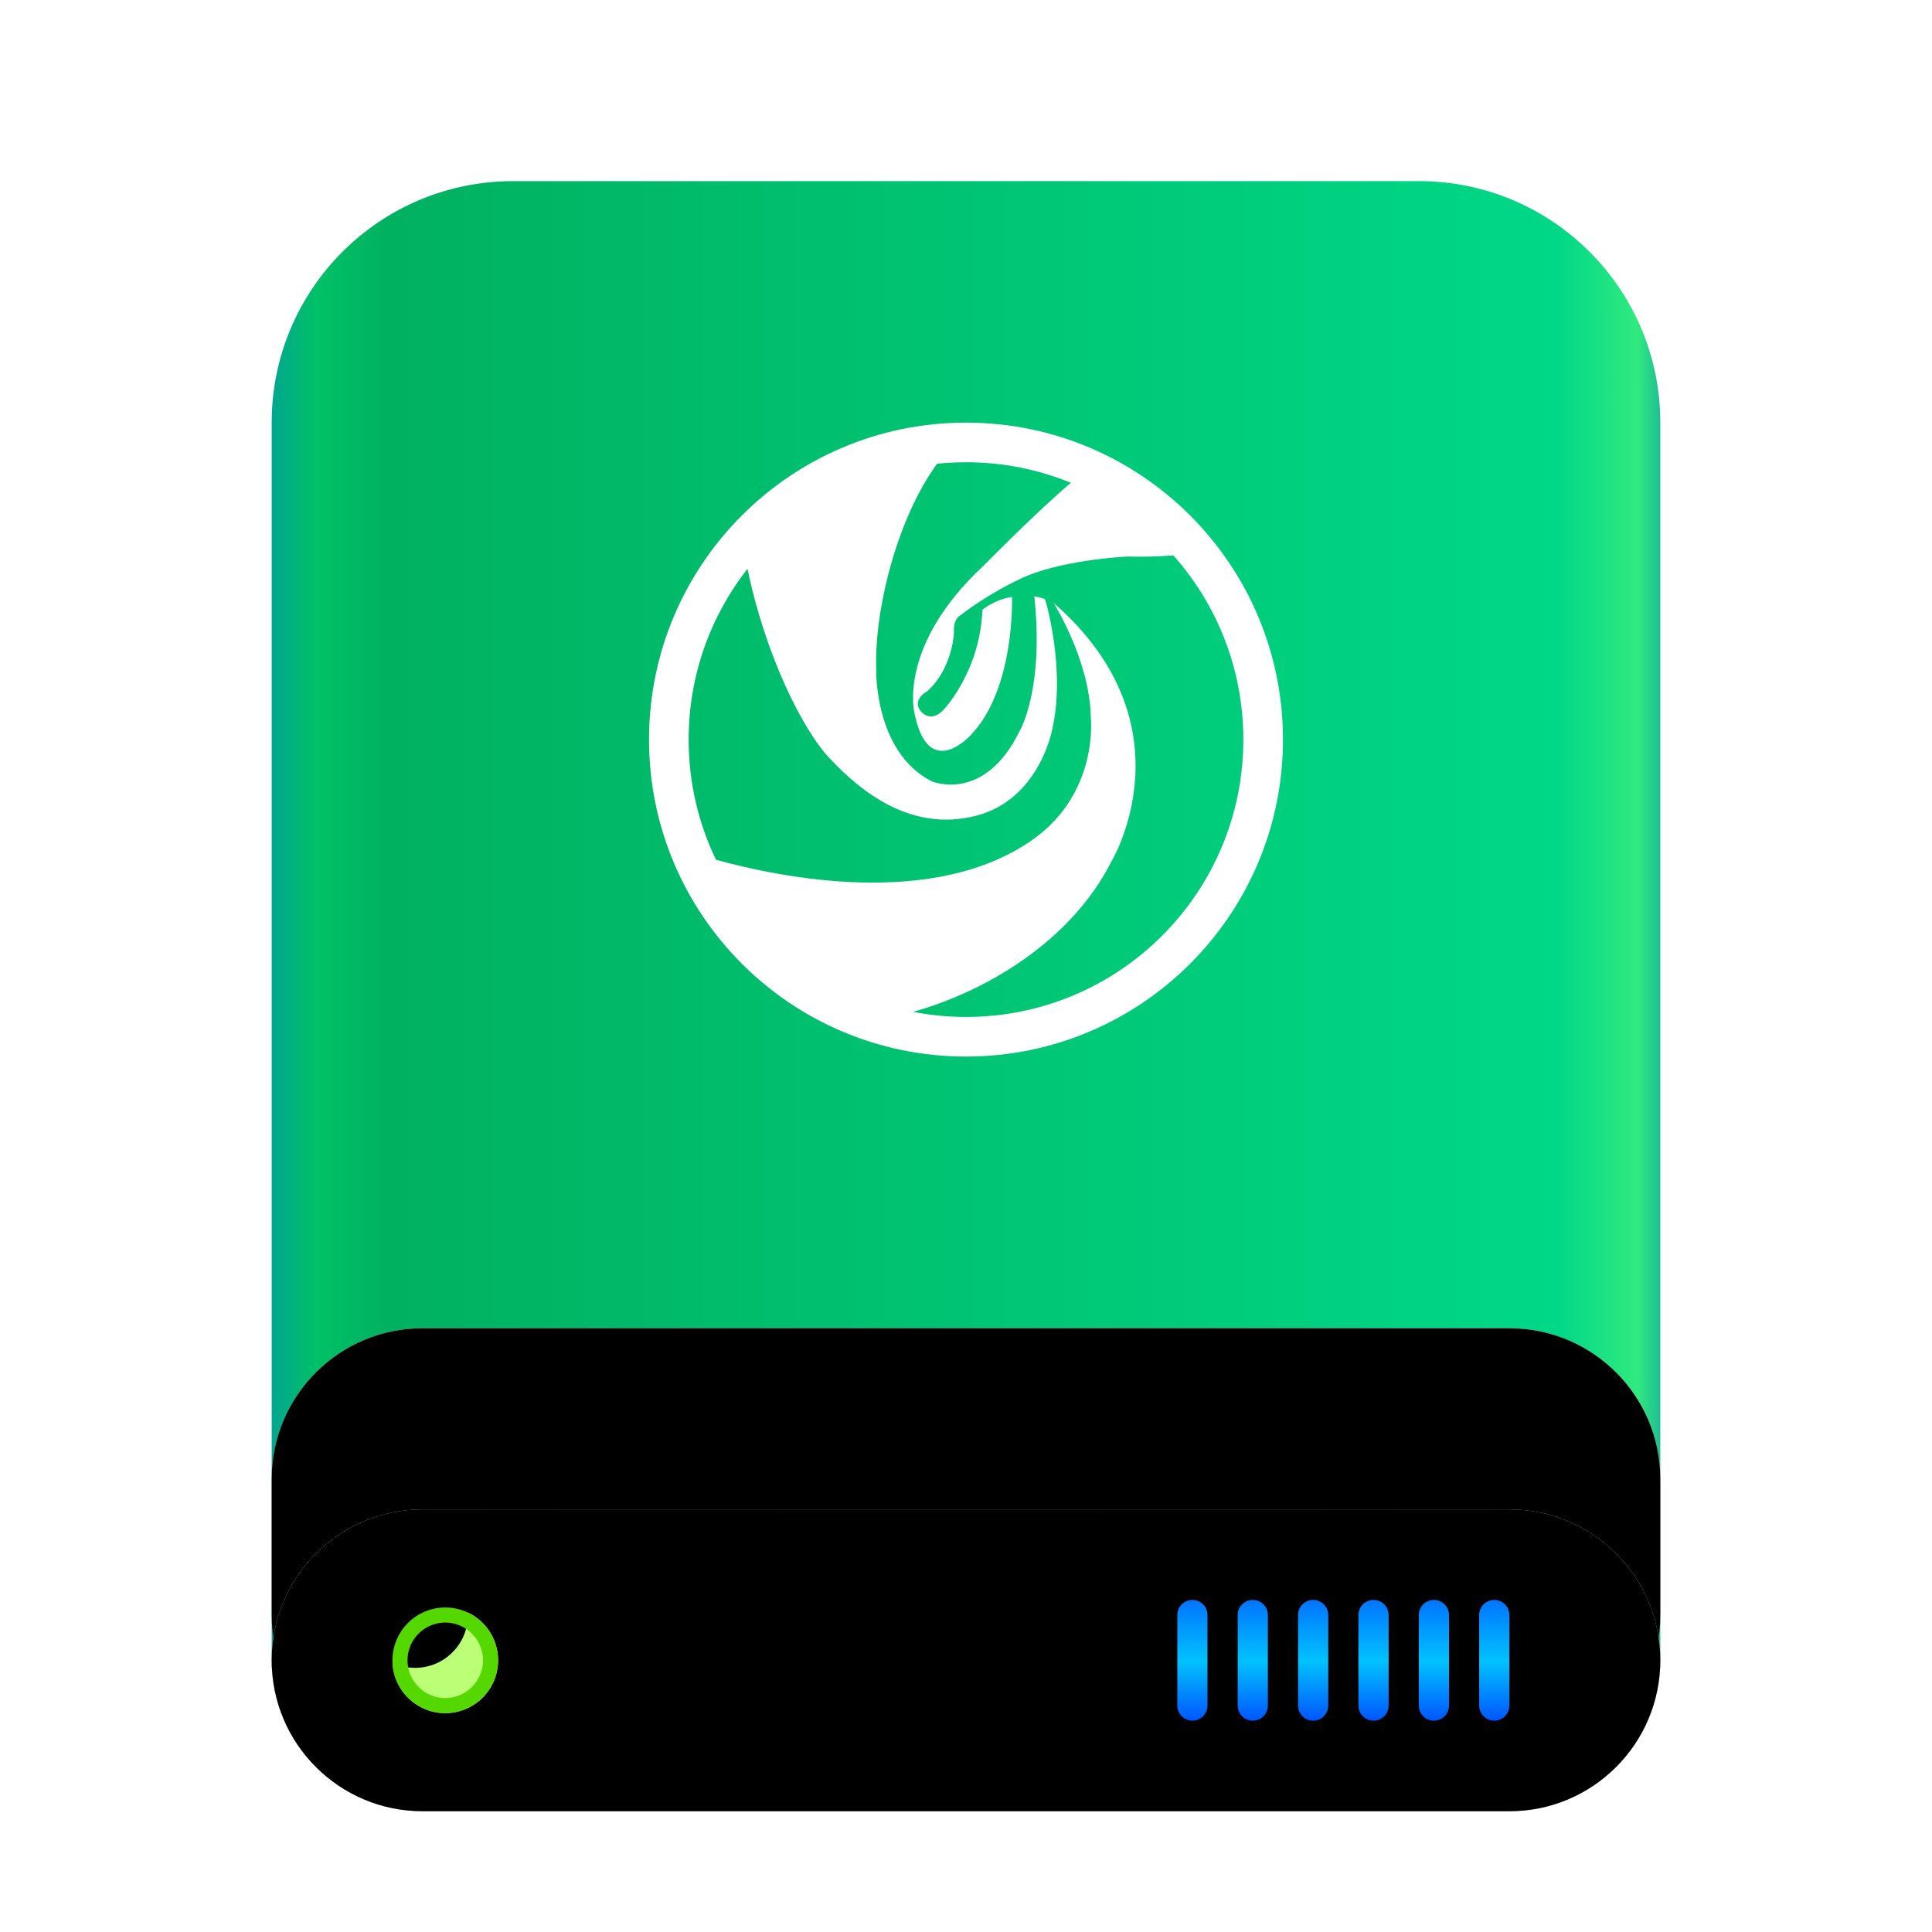 <svg xmlns="http://www.w3.org/2000/svg" xmlns:xlink="http://www.w3.org/1999/xlink" width="256" height="256" viewBox="0 0 256 256">
  <defs>
    <filter id="drive-harddisk-deepin-256px-a" width="129.3%" height="125%" x="-14.7%" y="-12.5%" filterUnits="objectBoundingBox">
      <feOffset dy="4" in="SourceAlpha" result="shadowOffsetOuter1"/>
      <feGaussianBlur in="shadowOffsetOuter1" result="shadowBlurOuter1" stdDeviation="5"/>
      <feComposite in="shadowBlurOuter1" in2="SourceAlpha" operator="out" result="shadowBlurOuter1"/>
      <feColorMatrix in="shadowBlurOuter1" result="shadowMatrixOuter1" values="0 0 0 0 0   0 0 0 0 0   0 0 0 0 0  0 0 0 0.2 0"/>
      <feMerge>
        <feMergeNode in="shadowMatrixOuter1"/>
        <feMergeNode in="SourceGraphic"/>
      </feMerge>
    </filter>
    <linearGradient id="drive-harddisk-deepin-256px-b" x1="102.549%" x2="-2.652%" y1="57.682%" y2="57.682%">
      <stop offset="0%" stop-color="#0067BC"/>
      <stop offset="4.571%" stop-color="#30EA7F"/>
      <stop offset="9.931%" stop-color="#00D887"/>
      <stop offset="88.945%" stop-color="#00B160"/>
      <stop offset="93.793%" stop-color="#00C165"/>
      <stop offset="100%" stop-color="#008CBD"/>
    </linearGradient>
    <linearGradient id="drive-harddisk-deepin-256px-c" x1="100%" x2="0%" y1="56.43%" y2="56.43%">
      <stop offset="0%" stop-color="#FFF" stop-opacity=".5"/>
      <stop offset="9.936%" stop-color="#FFF" stop-opacity=".9"/>
      <stop offset="52.356%" stop-color="#FFF" stop-opacity=".7"/>
      <stop offset="87.648%" stop-color="#FFF" stop-opacity=".9"/>
      <stop offset="100%" stop-color="#FFF" stop-opacity=".5"/>
    </linearGradient>
    <path id="drive-harddisk-deepin-256px-d" d="M7.72177936e-09,172.001 C6.39608757e-09,160.955 8.952,152 19.998,152 L164.002,152 C175.047,152 184,160.951 184,172.001 L184,189.999 C184,201.045 175.048,210 164.002,210 L19.998,210 C8.953,210 1.12079107e-08,201.049 9.88180267e-09,189.999 L7.72177936e-09,172.001 Z"/>
    <filter id="drive-harddisk-deepin-256px-e" width="101.1%" height="103.4%" x="-.5%" y="-1.7%" filterUnits="objectBoundingBox">
      <feMorphology in="SourceAlpha" radius="2" result="shadowSpreadInner1"/>
      <feOffset in="shadowSpreadInner1" result="shadowOffsetInner1"/>
      <feComposite in="shadowOffsetInner1" in2="SourceAlpha" k2="-1" k3="1" operator="arithmetic" result="shadowInnerInner1"/>
      <feColorMatrix in="shadowInnerInner1" values="0 0 0 0 1   0 0 0 0 1   0 0 0 0 1  0 0 0 0.5 0"/>
    </filter>
    <radialGradient id="drive-harddisk-deepin-256px-f" cx="48.239%" cy="19.103%" r="78.654%" fx="48.239%" fy="19.103%" gradientTransform="matrix(0 1 -.778 0 .631 -.291)">
      <stop offset="0%" stop-color="#7CFFFE"/>
      <stop offset="100%" stop-color="#D6CDE6"/>
    </radialGradient>
    <path id="drive-harddisk-deepin-256px-g" d="M-4.26280167e-09,196 C-4.26280167e-09,184.954 8.952,176 19.998,176 L164.002,176 C175.047,176 184,184.952 184,196 L184,196 C184,207.046 175.048,216 164.002,216 L19.998,216 C8.953,216 -4.26280167e-09,207.048 -4.26280167e-09,196 L-4.26280167e-09,196 Z"/>
    <filter id="drive-harddisk-deepin-256px-h" width="101.1%" height="105%" x="-.5%" y="-2.5%" filterUnits="objectBoundingBox">
      <feMorphology in="SourceAlpha" radius="2" result="shadowSpreadInner1"/>
      <feOffset in="shadowSpreadInner1" result="shadowOffsetInner1"/>
      <feComposite in="shadowOffsetInner1" in2="SourceAlpha" k2="-1" k3="1" operator="arithmetic" result="shadowInnerInner1"/>
      <feColorMatrix in="shadowInnerInner1" values="0 0 0 0 0   0 0 0 0 0.239   0 0 0 0 0.612  0 0 0 0.2 0"/>
    </filter>
    <linearGradient id="drive-harddisk-deepin-256px-k" x1="50%" x2="50%" y1="0%" y2="100%">
      <stop offset="0%" stop-color="#0174FF"/>
      <stop offset="50.85%" stop-color="#01C2FF"/>
      <stop offset="100%" stop-color="#0056FF"/>
    </linearGradient>
    <path id="drive-harddisk-deepin-256px-j" d="M122,188 C123.105,188 124,188.895 124,189.994 L124,202.006 C124,203.057 123.191,203.918 122.15,203.995 L122,204 C120.895,204 120,203.105 120,202.006 L120,189.994 C120,188.943 120.809,188.082 121.85,188.005 L122,188 Z M130,188 C131.105,188 132,188.895 132,189.994 L132,202.006 C132,203.057 131.191,203.918 130.15,203.995 L130,204 C128.895,204 128,203.105 128,202.006 L128,189.994 C128,188.943 128.809,188.082 129.85,188.005 L130,188 Z M138,188 C139.105,188 140,188.895 140,189.994 L140,202.006 C140,203.057 139.191,203.918 138.15,203.995 L138,204 C136.895,204 136,203.105 136,202.006 L136,189.994 C136,188.943 136.809,188.082 137.85,188.005 L138,188 Z M146,188 C147.105,188 148,188.895 148,189.994 L148,202.006 C148,203.057 147.191,203.918 146.15,203.995 L146,204 C144.895,204 144,203.105 144,202.006 L144,189.994 C144,188.943 144.809,188.082 145.85,188.005 L146,188 Z M154,188 C155.105,188 156,188.895 156,189.994 L156,202.006 C156,203.057 155.191,203.918 154.15,203.995 L154,204 C152.895,204 152,203.105 152,202.006 L152,189.994 C152,188.943 152.809,188.082 153.85,188.005 L154,188 Z M162,188 C163.105,188 164,188.895 164,189.994 L164,202.006 C164,203.057 163.191,203.918 162.15,203.995 L162,204 C160.895,204 160,203.105 160,202.006 L160,189.994 C160,188.943 160.809,188.082 161.85,188.005 L162,188 Z"/>
    <filter id="drive-harddisk-deepin-256px-i" width="104.5%" height="125%" x="-2.3%" y="-6.2%" filterUnits="objectBoundingBox">
      <feOffset dy="2" in="SourceAlpha" result="shadowOffsetOuter1"/>
      <feColorMatrix in="shadowOffsetOuter1" values="0 0 0 0 1   0 0 0 0 1   0 0 0 0 1  0 0 0 0.3 0"/>
    </filter>
    <path id="drive-harddisk-deepin-256px-l" d="M23,203 C26.866,203 30,199.866 30,196 C30,192.134 26.866,189 23,189 C19.134,189 16,192.134 16,196 C16,199.866 19.134,203 23,203 Z"/>
    <filter id="drive-harddisk-deepin-256px-m" width="142.9%" height="142.9%" x="-21.4%" y="-21.4%" filterUnits="objectBoundingBox">
      <feOffset dx="-4" dy="-6" in="SourceAlpha" result="shadowOffsetInner1"/>
      <feComposite in="shadowOffsetInner1" in2="SourceAlpha" k2="-1" k3="1" operator="arithmetic" result="shadowInnerInner1"/>
      <feColorMatrix in="shadowInnerInner1" values="0 0 0 0 0.192   0 0 0 0 0.912   0 0 0 0 0.104  0 0 0 0.5 0"/>
    </filter>
  </defs>
  <g fill="none" fill-rule="evenodd">
    <g filter="url(#drive-harddisk-deepin-256px-a)" transform="translate(36 20)">
      <path fill="url(#drive-harddisk-deepin-256px-b)" d="M-3.48450158e-10,31.993 C-3.48450158e-10,14.324 14.323,4.06657819e-10 31.998,4.06657819e-10 L152.002,4.06657819e-10 C169.674,4.06657819e-10 184,14.32 184,31.993 L184,196.909 L-3.48450158e-10,196.909 L-3.48450158e-10,31.993 Z"/>
      <use fill="url(#drive-harddisk-deepin-256px-c)" xlink:href="#drive-harddisk-deepin-256px-d"/>
      <use fill="#000" filter="url(#drive-harddisk-deepin-256px-e)" xlink:href="#drive-harddisk-deepin-256px-d"/>
      <use fill="url(#drive-harddisk-deepin-256px-f)" xlink:href="#drive-harddisk-deepin-256px-g"/>
      <use fill="#000" filter="url(#drive-harddisk-deepin-256px-h)" xlink:href="#drive-harddisk-deepin-256px-g"/>
      <use fill="#000" filter="url(#drive-harddisk-deepin-256px-i)" xlink:href="#drive-harddisk-deepin-256px-j"/>
      <use fill="url(#drive-harddisk-deepin-256px-k)" xlink:href="#drive-harddisk-deepin-256px-j"/>
      <use fill="#BAFF76" xlink:href="#drive-harddisk-deepin-256px-l"/>
      <use fill="#000" filter="url(#drive-harddisk-deepin-256px-m)" xlink:href="#drive-harddisk-deepin-256px-l"/>
      <path stroke="#54D800" stroke-linejoin="square" stroke-width="2" d="M23,202 C26.314,202 29,199.314 29,196 C29,192.686 26.314,190 23,190 C19.686,190 17,192.686 17,196 C17,199.314 19.686,202 23,202 Z"/>
    </g>
    <path fill="#FFF" d="M128,134.75 C125.603,134.75 123.256,134.518 120.989,134.077 C130.522,131.409 141.846,124.816 147.229,114.232 C147.229,114.232 158.265,96.146 139.59,79.868 C139.59,79.868 144.391,87.422 144.537,95.02 C144.537,95.02 145.68,105.011 136.843,111.253 C123.811,120.451 103.508,116.307 94.868,113.921 C92.55,109.104 91.25,103.705 91.25,98 C91.25,89.463 94.162,81.609 99.047,75.368 C101.455,86.998 106.431,96.711 109.778,100.318 C114.239,105.118 120.808,110.218 129.244,108.115 C137.674,106.006 139.393,96.784 139.393,96.784 C141.258,88.943 138.601,79.625 138.46,79.427 C138.318,79.229 137.052,79.014 137.052,79.014 C138.375,91.368 135.124,96.835 135.124,96.835 C130.397,106.52 123.454,103.524 123.454,103.524 C115.737,99.589 116.099,88.502 116.099,88.502 C115.873,81.067 118.705,68.956 124.167,61.448 C125.427,61.318 126.705,61.25 128,61.25 C132.919,61.25 137.612,62.217 141.903,63.975 C137.346,67.803 130.324,74.966 130.324,74.966 C118.948,85.511 121.153,94.382 121.153,94.382 C122.962,103.699 128.605,97.423 128.605,97.423 C134.536,91.295 134.095,79.088 134.095,79.088 C131.692,79.478 130.171,80.801 130.171,80.801 C129.877,88.943 125.071,93.991 125.071,93.991 C123.211,96.049 121.888,94.088 121.888,94.088 C120.91,92.618 122.866,91.589 122.866,91.589 C125.614,89.186 126.434,85.087 126.4,83.549 C126.36,82.005 127.18,81.587 127.18,81.587 C131.059,78.596 134.932,76.832 134.932,76.832 C140.127,74.18 149.394,73.739 149.394,73.739 C151.588,73.813 153.691,73.728 155.472,73.592 C161.245,80.083 164.75,88.632 164.75,98 C164.75,118.297 148.297,134.75 128,134.75 M86,98 C86,121.196 104.804,140 128,140 C151.196,140 170,121.196 170,98 C170,74.804 151.196,56 128,56 C104.804,56 86,74.804 86,98 Z"/>
  </g>
</svg>
